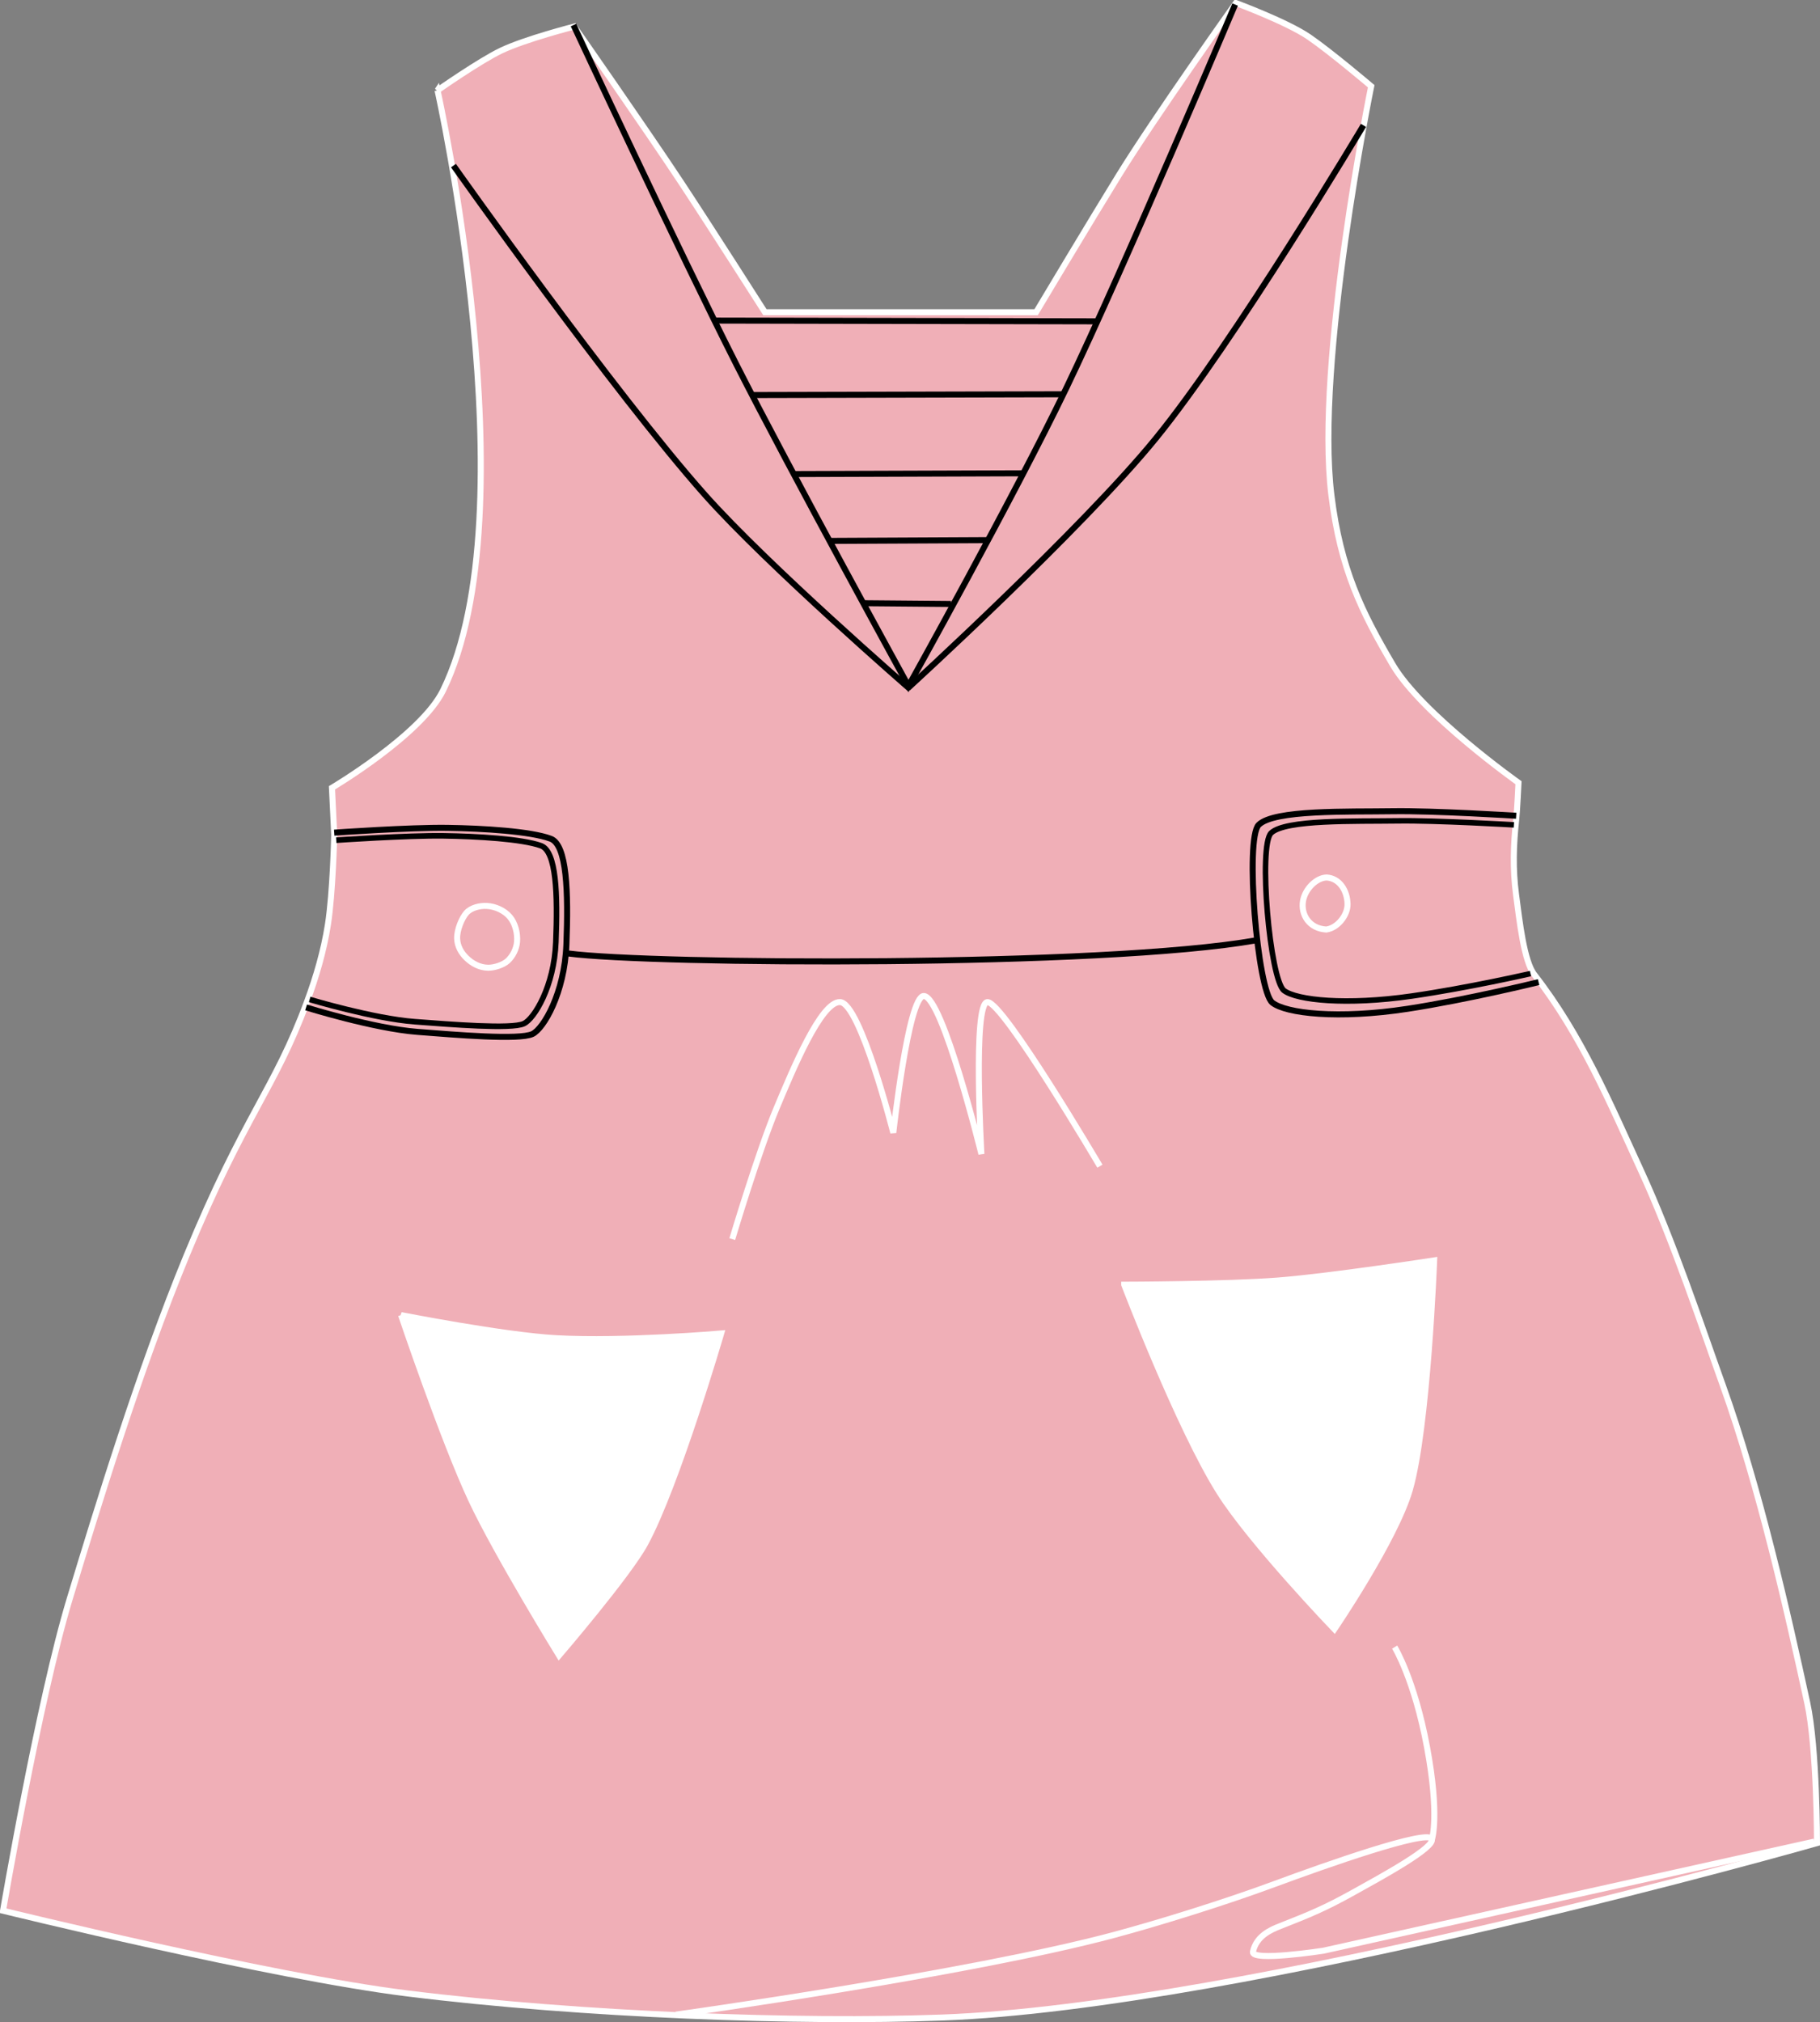 <?xml version="1.0" encoding="UTF-8" standalone="no"?>
<!-- Created with Inkscape (http://www.inkscape.org/) -->

<svg
   xmlns:dc="http://purl.org/dc/elements/1.1/"
   xmlns:cc="http://creativecommons.org/ns#"
   xmlns:rdf="http://www.w3.org/1999/02/22-rdf-syntax-ns#"
   xmlns:svg="http://www.w3.org/2000/svg"
   xmlns="http://www.w3.org/2000/svg"
   xmlns:sodipodi="http://sodipodi.sourceforge.net/DTD/sodipodi-0.dtd"
   xmlns:inkscape="http://www.inkscape.org/namespaces/inkscape"
   width="302.531"
   height="336.078"
   viewBox="0 0 302.531 336.078"
   id="svg4238"
   version="1.1"
   inkscape:version="0.48.4 r9939"
   sodipodi:docname="model.svg">
  <rect x="0" y="0" width="302.531" height="336.078" fill="#808080" stroke="none"/>
  <defs
     id="defs4240" />
  <sodipodi:namedview
     id="base"
     pagecolor="#ffffff"
     bordercolor="#666666"
     borderopacity="1.0"
     inkscape:pageopacity="0.0"
     inkscape:pageshadow="2"
     inkscape:zoom="2.8"
     inkscape:cx="182.87825"
     inkscape:cy="267.71192"
     inkscape:document-units="px"
     inkscape:current-layer="layer1"
     showgrid="false"
     inkscape:window-width="1321"
     inkscape:window-height="744"
     inkscape:window-x="45"
     inkscape:window-y="0"
     inkscape:window-maximized="1"
     fit-margin-top="0"
     fit-margin-left="0"
     fit-margin-right="0"
     fit-margin-bottom="0" />
  <g
     inkscape:label="Calque 1"
     inkscape:groupmode="layer"
     id="layer1"
     transform="translate(-186.378,-227.199)">
    <path
       style="fill:#f0afb7;fill-opacity:1;fill-rule:evenodd;stroke:#ffffff;stroke-width:1px;stroke-linecap:butt;stroke-linejoin:miter;stroke-opacity:1"
       d="m 259.104,242.22 c 0,0 7.014,-4.913 10.591,-6.618 4.037,-1.924 12.137,-3.989 12.137,-3.989 0,0 11.944,17.094 17.693,25.791 4.835,7.315 14.001,21.686 14.001,21.686 l 45.078,0 c 0,0 9.188,-15.375 13.763,-22.776 6.064,-9.81 19.446,-28.616 19.446,-28.616 0,0 8.491,3.139 12.174,5.664 3.619,2.481 10.321,8.171 10.321,8.171 0,0 -9.339,45.87 -6.616,67.977 1.518,12.32 5.07,19.451 10.197,28.167 4.844,8.234 20.903,19.608 20.903,19.608 0,0 -0.214,4.61 -0.385,6.153 -0.456,4.118 -0.585,8.204 -0.024,12.428 0.602,4.533 1.314,11.096 3.055,13.33 7.849,10.078 12.565,21.357 17.735,32.594 5.301,11.522 10.192,26.224 13.548,35.556 6.165,17.142 10.894,38.279 14.056,52.813 1.659,7.628 1.634,23.362 1.634,23.362 0,0 -95.304,27.165 -145.468,28.991 -23.598,0.859 -59.493,-0.366 -88.946,-4.022 -22.662,-2.813 -67.116,-13.732 -67.116,-13.732 0,0 5.954,-34.922 11.082,-51.828 4.637,-15.288 11.541,-37.916 19.413,-57.03 9.661,-23.455 14.617,-27.569 20.013,-42.16 1.541,-4.168 2.804,-8.476 3.494,-12.866 0.832,-5.292 1.051,-14.914 1.051,-14.914 l -0.379,-7.829 c 0,0 14.854,-8.805 18.467,-16.178 14.629,-29.856 -0.916,-99.737 -0.916,-99.737 z"
       id="path4797"
       inkscape:connector-curvature="0"
       sodipodi:nodetypes="cscsccscscsscsssasscsacssssccsc" />
    <path
       style="fill:#ffffff;fill-opacity:1;fill-rule:evenodd;stroke:#ffffff;stroke-width:1px;stroke-linecap:butt;stroke-linejoin:miter;stroke-opacity:1"
       d="m 253.043,445.766 c 0,0 7.029,20.825 11.686,30.753 4.197,8.947 14.578,25.815 14.578,25.815 0,0 11.509,-13.396 14.328,-18.608 5.256,-9.717 12.619,-34.902 12.619,-34.902 0,0 -16.212,1.397 -27.403,0.783 -8.685,-0.476 -25.809,-3.841 -25.809,-3.841 z"
       id="path4803"
       inkscape:connector-curvature="0"
       sodipodi:nodetypes="cscscsc" />
    <path
       style="fill:#ffffff;fill-opacity:1;fill-rule:evenodd;stroke:#ffffff;stroke-width:1px;stroke-linecap:butt;stroke-linejoin:miter;stroke-opacity:1"
       d="m 373.251,440.715 c 0,0 17.08,-0.035 25.586,-0.697 8.689,-0.677 25.932,-3.343 25.932,-3.343 0,0 -1.071,27.862 -4.049,38.145 -2.391,8.257 -12.532,23.148 -12.532,23.148 0,0 -13.86,-14.429 -19.121,-22.778 -6.738,-10.692 -15.816,-34.474 -15.816,-34.474 z"
       id="path4805"
       inkscape:connector-curvature="0"
       sodipodi:nodetypes="cscscsc" />
    <path
       style="fill:none;stroke:#ffffff;stroke-width:1px;stroke-linecap:butt;stroke-linejoin:miter;stroke-opacity:1"
       d="m 308.097,433.139 c 0,0 4.348,-14.571 7.388,-21.815 2.712,-6.462 7.386,-17.737 10.543,-17.581 3.365,0.167 8.839,21.718 8.839,21.718 0,0 2.495,-22.66 5.051,-22.728 3.114,-0.083 9.596,26.264 9.596,26.264 0,0 -1.467,-25.247 1.01,-25.254 2.621,-0.007 18.688,27.274 18.688,27.274"
       id="path4809"
       inkscape:connector-curvature="0"
       sodipodi:nodetypes="csscscsc" />
    <path
       style="fill:none;stroke:#000000;stroke-width:1px;stroke-linecap:butt;stroke-linejoin:miter;stroke-opacity:1"
       d="m 280.822,385.662 c 14.1,1.852 89.093,2.283 114.305,-2.178"
       id="path4811"
       inkscape:connector-curvature="0"
       sodipodi:nodetypes="cc" />
    <path
       style="fill:none;stroke:#000000;stroke-width:1px;stroke-linecap:butt;stroke-linejoin:miter;stroke-opacity:1"
       d="m 337.265,341.594 c 0,0 28.887,-26.381 41.202,-41.488 13.162,-16.147 34.557,-52.071 34.557,-52.071"
       id="path4813"
       inkscape:connector-curvature="0"
       sodipodi:nodetypes="csc" />
    <path
       style="fill:none;stroke:#000000;stroke-width:1px;stroke-linecap:butt;stroke-linejoin:miter;stroke-opacity:1"
       d="m 261.756,254.72 c 0,0 26.566,37.591 41.828,54.755 10.426,11.725 34.06,32.244 34.06,32.244"
       id="path4815"
       inkscape:connector-curvature="0"
       sodipodi:nodetypes="csc" />
    <path
       style="fill:#ffffff;fill-opacity:0;fill-rule:evenodd;stroke:#ffffff;stroke-width:1px;stroke-linecap:butt;stroke-linejoin:miter;stroke-opacity:1"
       d="m 298.737,562.025 c 0,0 48.637,-6.78 72.678,-13.205 7.565,-2.022 18.734,-5.506 26.722,-8.464 8.917,-3.302 25.28,-9.044 26.216,-7.569 0.853,1.344 -8.468,6.4 -13.015,8.93 -4.743,2.639 -7.137,3.611 -12.175,5.597 -1.554,0.612 -3.939,1.632 -4.513,4.259 -0.372,1.701 11.723,-0.175 11.723,-0.175 l 81.594,-18.128"
       id="path4817"
       inkscape:connector-curvature="0"
       sodipodi:nodetypes="csssssscc" />
    <path
       style="fill:none;stroke:#ffffff;stroke-width:1px;stroke-linecap:butt;stroke-linejoin:miter;stroke-opacity:1"
       d="m 424.422,532.828 c 0,0 1.265,-3.934 -0.826,-15.209 -2.099,-11.318 -5.393,-16.674 -5.393,-16.674"
       id="path4819"
       inkscape:connector-curvature="0"
       sodipodi:nodetypes="csc" />
    <path
       style="fill:none;stroke:#000000;stroke-width:1px;stroke-linecap:butt;stroke-linejoin:miter;stroke-opacity:1"
       d="m 281.706,231.361 c 0,0 17.607,37.745 27.026,56.314 9.158,18.053 28.658,53.541 28.658,53.541 0,0 17.584,-31.548 26.207,-49.459 9.548,-19.833 28.089,-63.804 28.089,-63.804"
       id="path4821"
       inkscape:connector-curvature="0"
       sodipodi:nodetypes="cscsc" />
    <path
       style="fill:none;stroke:#000000;stroke-width:1px;stroke-linecap:butt;stroke-linejoin:miter;stroke-opacity:1"
       d="m 311.632,292.854 51.392,-0.126"
       id="path4823"
       inkscape:connector-curvature="0" />
    <path
       style="fill:none;stroke:#000000;stroke-width:1px;stroke-linecap:butt;stroke-linejoin:miter;stroke-opacity:1"
       d="m 318.324,305.986 37.881,-0.126"
       id="path4825"
       inkscape:connector-curvature="0" />
    <path
       style="fill:none;stroke:#000000;stroke-width:1px;stroke-linecap:butt;stroke-linejoin:miter;stroke-opacity:1"
       d="m 324.259,317.097 26.264,-0.126"
       id="path4827"
       inkscape:connector-curvature="0" />
    <path
       style="fill:none;stroke:#000000;stroke-width:1px;stroke-linecap:butt;stroke-linejoin:miter;stroke-opacity:1"
       d="m 329.815,327.451 14.647,0.126"
       id="path4829"
       inkscape:connector-curvature="0" />
    <path
       style="fill:none;stroke:#000000;stroke-width:1px;stroke-linecap:butt;stroke-linejoin:miter;stroke-opacity:1"
       d="m 305.319,280.479 63.387,0.126"
       id="path4831"
       inkscape:connector-curvature="0" />
    <path
       style="fill:none;stroke:#000000;stroke-width:1px;stroke-linecap:butt;stroke-linejoin:miter;stroke-opacity:1"
       d="m 241.932,365.585 c 0,0 12.496,-0.887 18.811,-0.797 5.963,0.084 13.88,0.57 17.176,1.808 2.707,1.017 2.946,8.856 2.608,17.596 -0.31,8.041 -3.78,13.966 -5.639,14.855 -2.173,1.039 -12.785,0.138 -19.151,-0.355 -7.245,-0.561 -18.477,-4.064 -18.477,-4.064"
       id="path4833"
       inkscape:connector-curvature="0"
       sodipodi:nodetypes="csssssc" />
    <path
       style="fill:none;stroke:#ffffff;stroke-width:1px;stroke-linecap:butt;stroke-linejoin:miter;stroke-opacity:1"
       d="m 267.321,377.764 c -1.198,-0.071 -2.653,0.293 -3.412,1.149 -0.759,0.856 -1.605,2.84 -1.543,4.298 0.055,1.294 0.695,2.368 1.541,3.193 0.941,0.918 2.185,1.608 3.593,1.628 1.085,0.015 2.558,-0.484 3.279,-1.15 0.842,-0.777 1.441,-1.975 1.542,-3.136 0.126,-1.449 -0.308,-3.135 -1.221,-4.189 -0.917,-1.059 -2.387,-1.711 -3.779,-1.793 z"
       id="path4835"
       inkscape:connector-curvature="0"
       sodipodi:nodetypes="azsassasa" />
    <path
       style="fill:none;stroke:#000000;stroke-width:0.928px;stroke-linecap:butt;stroke-linejoin:miter;stroke-opacity:1"
       d="m 242.271,366.838 c 0,0 11.819,-0.808 17.792,-0.727 5.64,0.077 13.129,0.519 16.245,1.647 2.56,0.927 2.786,8.071 2.467,16.035 -0.294,7.328 -3.575,12.727 -5.333,13.537 -2.055,0.947 -12.093,0.125 -18.114,-0.324 -6.852,-0.511 -17.476,-3.704 -17.476,-3.704"
       id="path4833-8"
       inkscape:connector-curvature="0"
       sodipodi:nodetypes="csssssc" />
    <path
       style="fill:none;stroke:#000000;stroke-width:1px;stroke-linecap:butt;stroke-linejoin:miter;stroke-opacity:1"
       d="m 438.406,362.775 c 0,0 -13.678,-0.857 -20.523,-0.751 -7.462,0.116 -19.74,-0.282 -22.282,2.266 -2.303,2.308 -0.223,27.551 2.273,29.547 2.242,1.793 10.944,2.795 22.502,1.02 9.97,-1.531 21.755,-4.43 21.755,-4.43"
       id="path4852"
       inkscape:connector-curvature="0"
       sodipodi:nodetypes="cssssc" />
    <path
       style="fill:none;stroke:#000000;stroke-width:0.914px;stroke-linecap:butt;stroke-linejoin:miter;stroke-opacity:1"
       d="m 438.032,364.289 c 0,0 -12.895,-0.76 -19.348,-0.666 -7.035,0.102 -18.61,-0.25 -21.007,2.01 -2.172,2.047 -0.21,24.432 2.143,26.203 2.113,1.59 10.317,2.479 21.214,0.905 9.399,-1.358 19.752,-3.735 19.752,-3.735"
       id="path4852-3"
       inkscape:connector-curvature="0"
       sodipodi:nodetypes="cssssc" />
    <path
       style="fill:none;stroke:#ffffff;stroke-width:1px;stroke-linecap:butt;stroke-linejoin:miter;stroke-opacity:1"
       d="m 406.902,373.035 c 2.185,0.142 3.428,2.23 3.472,4.419 0.037,1.867 -1.684,3.99 -3.536,4.23 -2.908,-0.17 -4.232,-2.552 -3.871,-4.717 0.342,-2.052 2.249,-3.897 3.934,-3.932 z"
       id="path4869"
       inkscape:connector-curvature="0"
       sodipodi:nodetypes="cscscc" />
  </g>
</svg>
